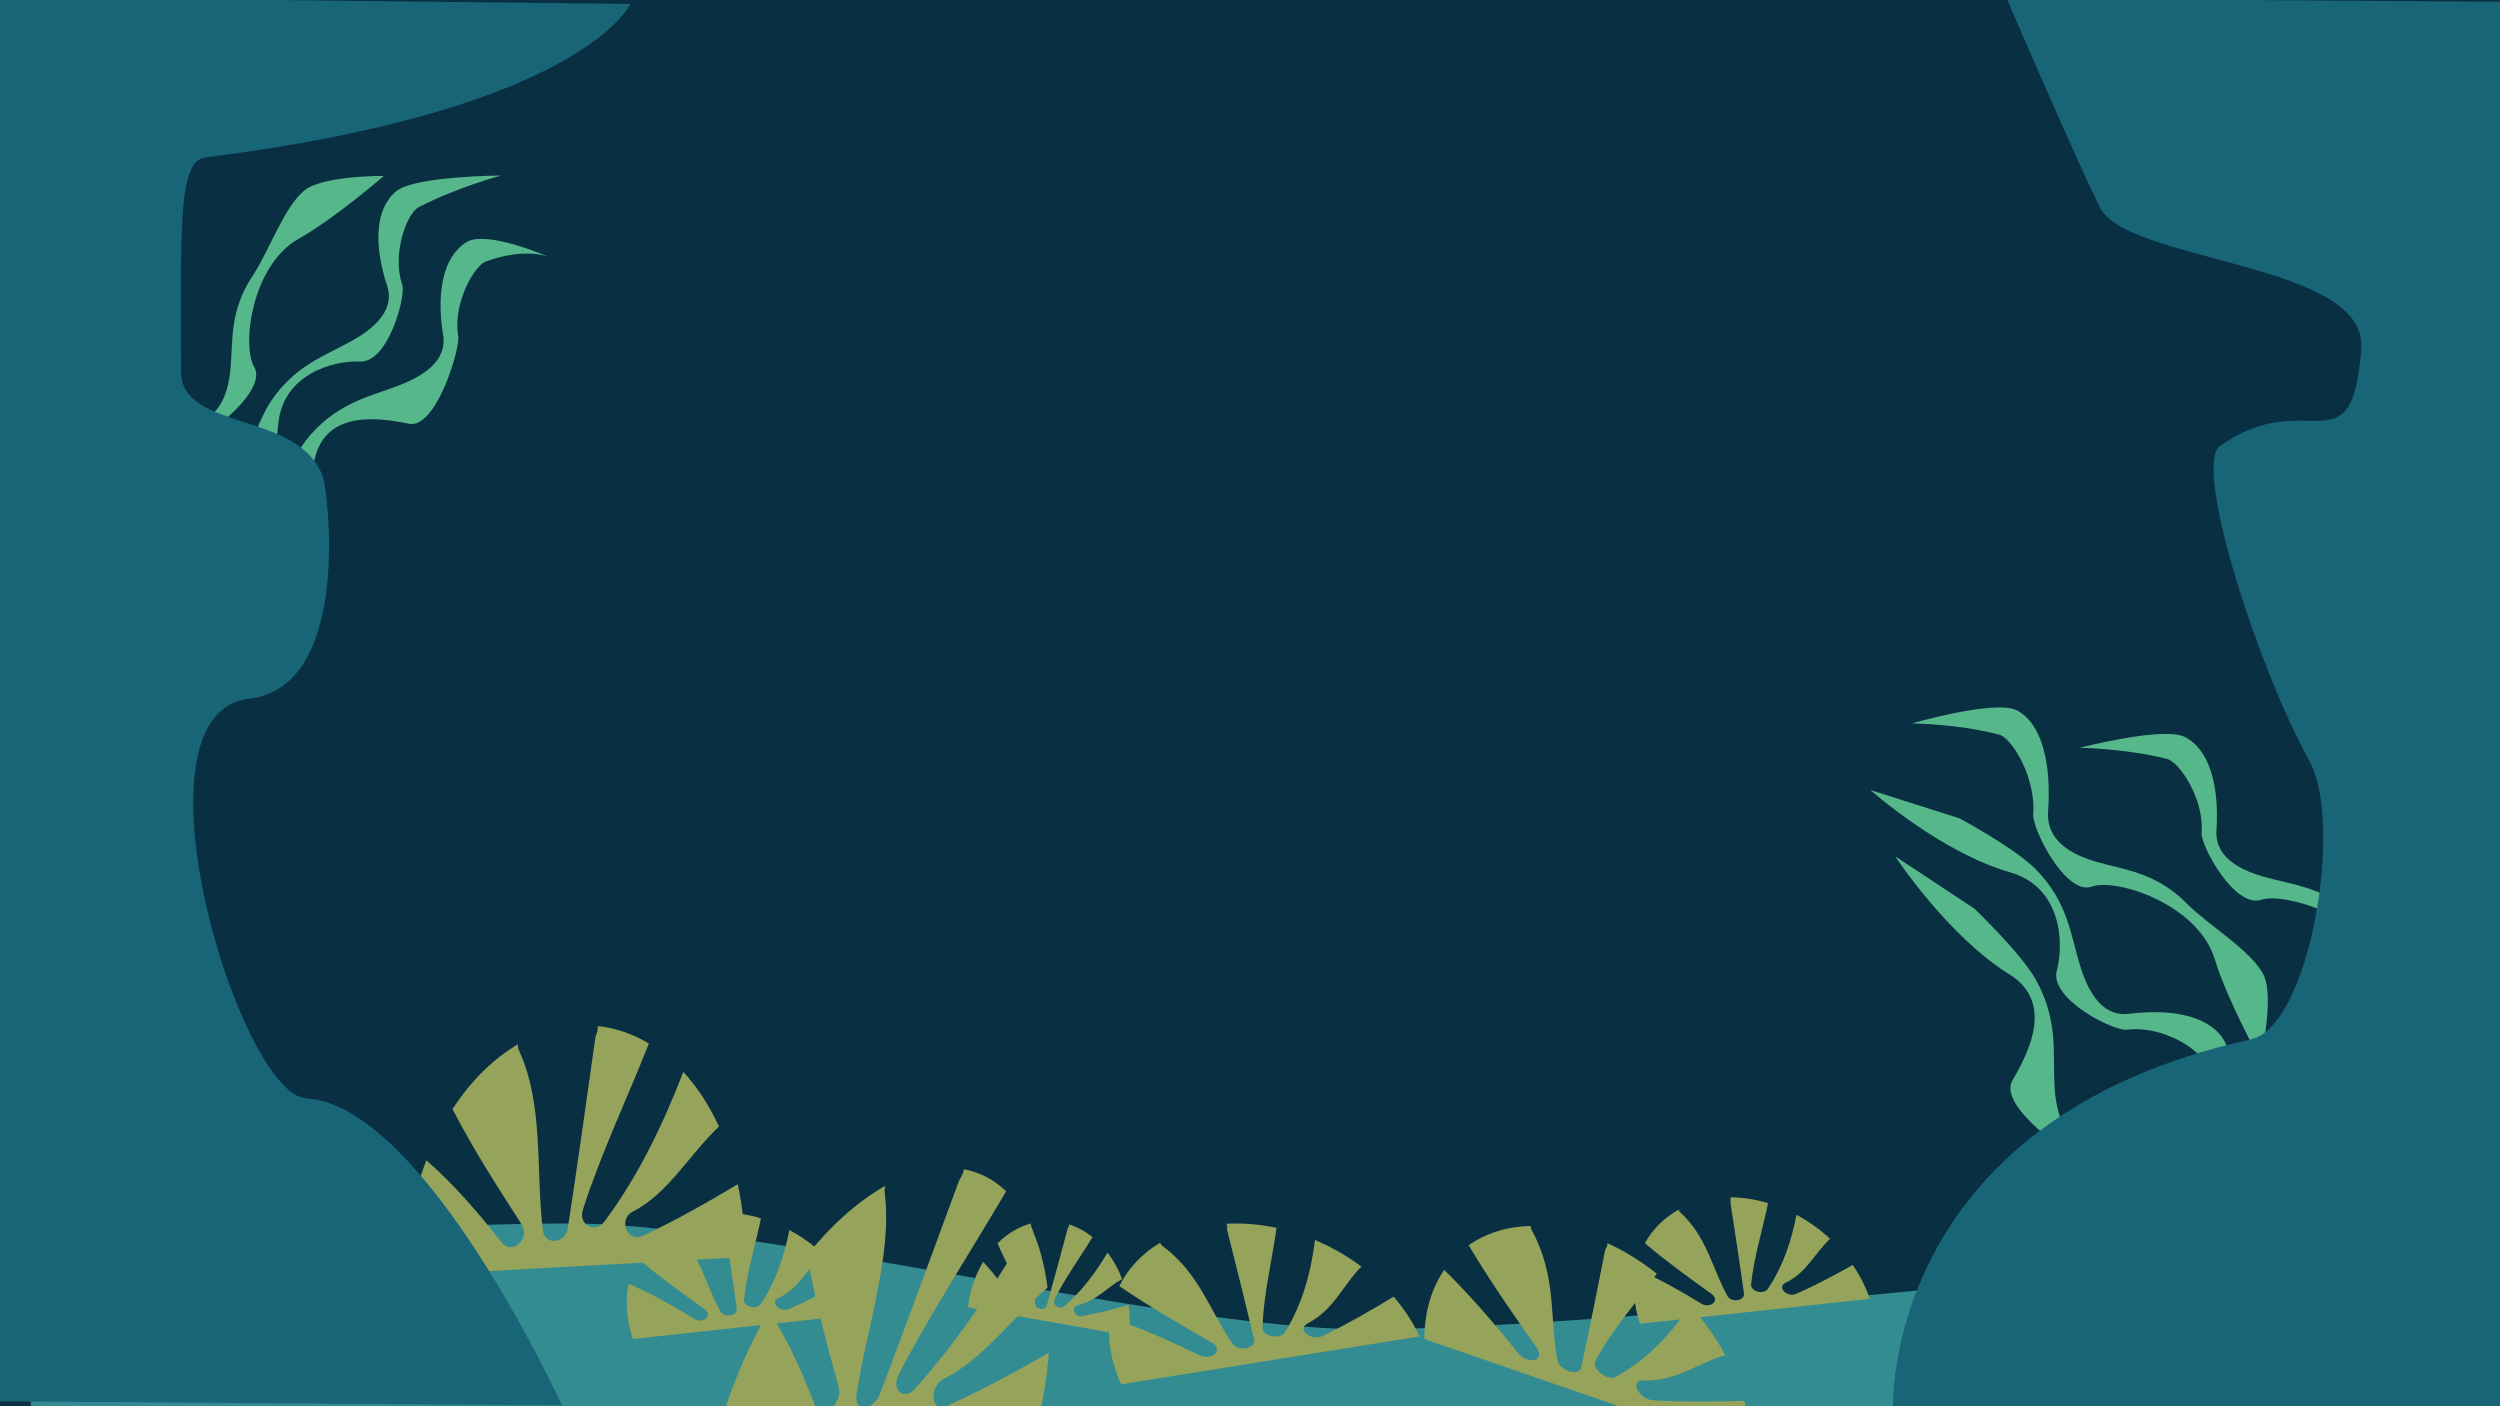 <?xml version="1.0" encoding="utf-8"?>
<!-- Generator: Adobe Illustrator 23.0.3, SVG Export Plug-In . SVG Version: 6.00 Build 0)  -->
<svg version="1.1" xmlns="http://www.w3.org/2000/svg" xmlns:xlink="http://www.w3.org/1999/xlink" x="0px" y="0px"
	 viewBox="0 0 453.54 255.12" style="enable-background:new 0 0 453.54 255.12;" xml:space="preserve">
<style type="text/css">
	.st0{fill:#092F42;}
	.st1{fill:#348C93;}
	.st2{fill:#95A35B;}
	.st3{fill:#56B78B;}
	.st4{fill:#186578;}
</style>
<g id="Шар_1">
	<rect class="st0" width="453.54" height="255.12"/>
</g>
<g id="Шар_4">
	<path class="st1" d="M422.09,226.09c0,0-130.38,15.52-176.17,15.04c-33.56-0.35-107.86-18.71-140.57-19.15
		c-25.05-0.33-99.77,4.11-99.77,4.11v30.01h416.51V226.09z"/>
</g>
<g id="Шар_2">
	<path class="st2" d="M105.74,219.47c3.32-10.32,8.01-20.09,11.98-30.16c-2.87-1.72-6-2.82-9.29-3.17c0.05,0.38,0.01,0.81-0.16,1.27
		l-0.23,0.62c-1.64,11.6-3.26,23.21-5.03,34.8c-0.42,2.74-4.18,3.2-4.52,0.39c-1.32-10.8,0.21-22.74-4.31-32.58
		c-0.19-0.42-0.25-0.82-0.22-1.19c-4.53,2.65-8.58,6.7-11.87,11.76c3.76,7.29,8.16,14.11,12.56,20.95c1.61,2.5-1.76,5.63-3.62,3.27
		c-4.23-5.38-8.63-10.54-13.68-14.93c-2.46,6.3-3.91,13.43-4.03,20.93l61.78-3.38c0.08-4.64-0.37-9.07-1.25-13.21
		c-5.66,3.37-11.37,6.63-17.29,9.38c-2.74,1.28-4.5-3.01-1.77-4.41c6.54-3.35,10.28-10.41,15.65-15.43
		c-1.75-3.81-3.93-7.16-6.47-9.92c-3.72,9.61-8.22,18.98-14.31,27.14C107.97,223.87,104.87,222.18,105.74,219.47z"/>
	<path class="st2" d="M134.97,235.75c0.52-5.01,2.07-9.82,3.08-14.73c-2.26-0.67-4.58-1.04-6.89-1.05c0.1,0.18,0.14,0.38,0.1,0.6
		l-0.05,0.3c0.85,5.53,1.7,11.05,2.46,16.58c0.18,1.31-2.31,1.7-3.02,0.4c-2.73-5.01-3.71-10.69-8.47-15.09
		c-0.2-0.19-0.31-0.37-0.35-0.55c-2.65,1.46-4.73,3.56-6.13,6.09c3.81,3.24,7.97,6.24,12.14,9.24c1.53,1.1-0.25,2.73-1.92,1.71
		c-3.8-2.32-7.69-4.54-11.89-6.36c-0.61,3.07-0.4,6.49,0.79,10.02l41.68-4.52c-0.73-2.18-1.79-4.24-3.09-6.14
		c-3.3,1.85-6.66,3.65-10.24,5.23c-1.66,0.73-3.59-1.2-1.96-1.99c3.9-1.88,5.27-5.37,8.09-7.99c-1.84-1.71-3.9-3.18-6.1-4.35
		c-0.91,4.69-2.41,9.3-5.19,13.43C137.24,237.71,134.83,237.06,134.97,235.75z"/>
	<path class="st2" d="M163.1,249.22c5.94-11.37,12.97-22.06,19.43-33.11c-2.16-2.07-4.73-3.45-7.67-3.99
		c-0.06,0.43-0.22,0.9-0.5,1.41l-0.38,0.68c-4.74,12.89-9.47,25.77-14.32,38.64c-1.15,3.04-4.74,3.38-4.27,0.22
		c1.8-12.14,6.53-25.4,5.11-36.61c-0.06-0.47,0-0.92,0.13-1.34c-4.91,2.74-9.77,7.07-14.2,12.56c1.43,8.33,3.58,16.17,5.73,24.02
		c0.79,2.87-3.19,6.2-4.24,3.48c-2.39-6.21-5.01-12.2-8.44-17.35c-4.02,6.92-7.34,14.81-9.55,23.19l57.81-0.76
		c1.36-5.18,2.18-10.15,2.53-14.82c-6.15,3.49-12.32,6.85-18.53,9.64c-2.88,1.29-3.31-3.58-0.4-5.01
		c6.95-3.42,12.36-11.12,18.7-16.47c-0.55-4.34-1.63-8.2-3.19-11.4c-6.1,10.55-12.86,20.8-20.74,29.62
		C163.93,254.25,161.55,252.2,163.1,249.22z"/>
	<path class="st2" d="M229.04,240.88c0.18-6.12,1.72-12.08,2.54-18.13c-3.02-0.64-6.1-0.91-9.13-0.74c0.15,0.21,0.22,0.45,0.2,0.73
		l-0.04,0.37c1.67,6.65,3.35,13.29,4.91,19.95c0.37,1.57-2.86,2.24-3.92,0.72c-4.08-5.88-5.94-12.7-12.62-17.68
		c-0.28-0.21-0.44-0.43-0.52-0.64c-3.32,1.97-5.83,4.68-7.4,7.86c5.32,3.65,11.07,6.97,16.84,10.3c2.11,1.22-0.05,3.33-2.34,2.22
		c-5.22-2.53-10.53-4.92-16.21-6.82c-0.49,3.78,0.14,7.92,2.05,12.11l54.11-8.68c-1.18-2.59-2.78-5.01-4.67-7.22
		c-4.13,2.5-8.34,4.94-12.87,7.13c-2.1,1.01-4.82-1.18-2.76-2.26c4.92-2.58,6.35-6.93,9.78-10.32c-2.59-1.93-5.43-3.56-8.43-4.82
		c-0.72,5.76-2.21,11.48-5.43,16.7C232.22,243.09,229,242.49,229.04,240.88z"/>
	<path class="st2" d="M289.44,246.85c3.06-5.69,7.44-10.51,11.13-15.79c-2.79-2.21-5.81-4.1-8.99-5.55
		c0.05,0.27,0.02,0.54-0.14,0.79l-0.21,0.33c-1.42,7.17-2.83,14.35-4.37,21.47c-0.36,1.68-3.98,0.61-4.34-1.4
		c-1.41-7.72-0.1-15.16-4.58-23.42c-0.19-0.35-0.25-0.64-0.23-0.88c-4.32,0.11-8.17,1.33-11.27,3.5
		c3.72,6.27,8.04,12.47,12.37,18.67c1.58,2.27-1.62,3.12-3.44,0.86c-4.14-5.16-8.45-10.24-13.37-15.05
		c-2.28,3.31-3.58,7.56-3.6,12.54l59.42,20.52c0.01-3.08-0.48-6.21-1.38-9.31c-5.4,0.17-10.86,0.24-16.52-0.09
		c-2.63-0.16-4.37-3.68-1.76-3.61c6.25,0.17,9.76-3.18,14.85-4.57c-1.74-3.2-3.88-6.25-6.36-9.03c-3.45,5.07-7.66,9.69-13.42,12.91
		C291.64,250.62,288.64,248.34,289.44,246.85z"/>
	<path class="st2" d="M191.33,235.66c1.98-3.93,4.59-7.48,6.87-11.23c-1.28-1.02-2.71-1.81-4.24-2.3c0.01,0.16-0.03,0.34-0.13,0.51
		l-0.13,0.23c-1.25,4.64-2.48,9.28-3.78,13.89c-0.31,1.09-2.1,0.88-2.14-0.32c-0.18-4.62,1.03-9.41-0.7-13.97
		c-0.07-0.19-0.08-0.36-0.05-0.52c-2.24,0.62-4.31,1.86-6.06,3.61c1.47,3.42,3.26,6.72,5.05,10.03c0.66,1.21-1.06,2.15-1.83,0.97
		c-1.77-2.68-3.63-5.29-5.83-7.65c-1.41,2.35-2.39,5.15-2.75,8.25l29.19,5.18c0.23-1.91,0.2-3.8-0.05-5.61
		c-2.8,0.8-5.62,1.53-8.52,2.05c-1.34,0.24-1.99-1.73-0.65-2.02c3.21-0.69,5.26-3.22,7.99-4.73c-0.67-1.77-1.56-3.39-2.64-4.8
		c-2.14,3.59-4.64,6.99-7.84,9.73C192.2,237.72,190.81,236.69,191.33,235.66z"/>
	<path class="st2" d="M317.68,232.99c0.52-5.01,2.07-9.82,3.08-14.73c-2.26-0.67-4.58-1.04-6.89-1.05c0.1,0.18,0.14,0.38,0.1,0.6
		l-0.05,0.3c0.85,5.53,1.7,11.05,2.46,16.58c0.18,1.31-2.31,1.7-3.02,0.4c-2.73-5.01-3.71-10.69-8.47-15.09
		c-0.2-0.19-0.31-0.37-0.35-0.55c-2.65,1.46-4.73,3.56-6.13,6.09c3.81,3.24,7.97,6.24,12.14,9.24c1.53,1.1-0.25,2.73-1.92,1.71
		c-3.8-2.32-7.69-4.54-11.89-6.36c-0.61,3.07-0.4,6.49,0.79,10.02l41.68-4.52c-0.73-2.18-1.79-4.24-3.09-6.14
		c-3.3,1.85-6.66,3.65-10.24,5.23c-1.66,0.73-3.59-1.2-1.96-1.99c3.9-1.88,5.27-5.38,8.09-7.99c-1.84-1.71-3.9-3.18-6.1-4.35
		c-0.91,4.69-2.41,9.3-5.19,13.43C319.95,234.95,317.54,234.3,317.68,232.99z"/>
	<g>
		<path class="st3" d="M90.95,31.84c0,0-15.76,0.09-19.08,2.85c-3.87,3.22-4.05,9.82-1.64,17.15c0.74,2.26,0.75,6-6.35,9.97
			c-4.95,2.77-10.29,4.42-14.71,10.96c-2.84,4.21-6.05,14.68-6.05,14.68l-1.82,16.04c0,0,8.12-14.02,9.17-26.43
			c0.8-9.35,10.25-11.7,14.85-11.47c5.07,0.26,8.37-11.83,7.65-13.95c-1.93-5.7,0.93-12.97,2.93-14.02
			C83.01,33.93,90.95,31.84,90.95,31.84z"/>
		<path class="st3" d="M99.75,46.69c0,0-11.44-5.05-15.12-2.76c-4.3,2.66-5.48,9.21-4.24,16.85c0.38,2.36-0.18,6.08-7.77,9.05
			c-5.29,2.07-10.79,2.97-16.13,8.87c-3.44,3.8-8.2,13.78-8.2,13.78l-4.26,15.72c0,0,10.13-12.83,13.08-25.04
			c2.22-9.21,12.62-7.16,17.1-6.28c4.94,0.96,9.3-13.69,8.92-15.9c-1.02-5.95,2.91-12.79,5.03-13.55
			C95.68,44.72,99.75,46.69,99.75,46.69z"/>
		<path class="st3" d="M24.75,102.78c0,0-6.83-13.21-5.62-17.2c1.41-4.65,7.7-7.69,15.84-8.9c2.51-0.37,6.12-2,6.84-9.69
			c0.5-5.36-0.25-10.55,4.12-17.11c2.82-4.23,5.75-12.64,9.42-15.43c3.46-2.62,14.29-2.54,14.29-2.54s-9.05,7.84-15.4,11.37
			C45.59,48.1,43.86,62.8,46.1,66.54c2.47,4.12-7.75,12.19-10.11,12.52c-6.35,0.89-12.12,6.47-12.25,8.6
			C23.29,95.22,24.75,102.78,24.75,102.78z"/>
	</g>
	<path class="st3" d="M402.3,209.54c0,0,3.5-16.41,1.39-20.43c-2.45-4.68-9.26-6.2-17.41-5.19c-2.51,0.31-6.39-0.44-8.89-8.64
		c-1.75-5.71-2.24-11.61-8.01-17.53c-3.72-3.81-13.85-9.27-13.85-9.27l-16.21-5.16c0,0,12.68,11.3,25.31,14.92
		c9.52,2.73,9.8,13.05,8.51,17.78c-1.42,5.22,10.37,11.11,12.72,10.79c6.35-0.85,13.24,3.6,13.87,5.89
		C401.94,200.84,402.3,209.54,402.3,209.54z"/>
	<path class="st3" d="M386.76,231.73c0,0,8.98-9.82,7.94-14.28c-1.22-5.2-7.41-8.56-15.53-9.85c-2.5-0.4-6.06-2.2-6.46-10.81
		c-0.28-6,0.69-11.83-3.43-19.15c-2.65-4.72-11.09-12.8-11.09-12.8l-14.38-9.49c0,0,9.47,14.43,20.76,21.44
		c8.52,5.28,2.91,15.05,0.5,19.26c-2.66,4.64,10.62,13.88,12.97,14.23c6.34,0.95,11.89,7.16,11.94,9.55
		C390.13,228.29,386.76,231.73,386.76,231.73z"/>
	<path class="st3" d="M346.82,131.25c0,0,15.26-4.42,19.12-2.36c4.5,2.41,6.22,9.58,5.62,18.29c-0.19,2.69,0.68,6.77,8.49,9.09
		c5.44,1.61,10.99,1.88,16.8,7.77c3.74,3.79,11.8,8.55,13.85,12.94c1.93,4.13-0.62,15.39-0.62,15.39s-6.06-11.01-8.28-18.33
		c-3.02-9.99-17.87-14.78-22.26-13.2c-4.84,1.74-10.87-10.54-10.68-13.06c0.53-6.79-3.95-13.92-6.13-14.49
		C355,131.26,346.82,131.25,346.82,131.25z"/>
	<path class="st3" d="M377.26,135.66c0,0,15.2-3.92,19.07-1.98c4.51,2.26,6.3,8.89,5.77,16.91c-0.16,2.47,0.74,6.25,8.56,8.46
		c5.45,1.54,10.99,1.84,16.85,7.32c3.77,3.53,11.86,7.99,13.95,12.06c1.96,3.82-0.49,14.17-0.49,14.17s-6.15-10.2-8.43-16.97
		c-3.11-9.23-17.98-13.8-22.35-12.39c-4.82,1.55-10.96-9.83-10.78-12.14c0.47-6.25-4.07-12.87-6.25-13.41
		C385.43,135.75,377.26,135.66,377.26,135.66z"/>
	<path class="st4" d="M343.42,255.66l110.45-0.57V0.32l-89.83-0.6c0,0,11.32,26.37,16.85,37.8c4.93,10.2,48.67,9.98,47.48,25.72
		c-1.72,22.7-9.72,6.32-25.66,17.7c-4.88,3.49,6.82,40.11,16.24,57.08c6.27,11.29,0.11,48.18-10.61,50.54
		C341.2,203.33,343.42,255.66,343.42,255.66z"/>
	<path class="st4" d="M101.97,254.97l-102.29-0.75V-0.55l114.68,1.27c0,0-8.51,19.23-77.13,27.84c-4.84,0.61-4.47,12.43-4.38,38.87
		c0.04,10.82,21.29,7.1,25.68,18.93c1.06,2.86,5.32,38.3-13.3,40.38c-22.82,2.55-1.84,71.83,10.36,72.53
		C77.05,200.5,101.97,254.97,101.97,254.97z"/>
</g>
<g id="Шар_3">
</g>
</svg>
